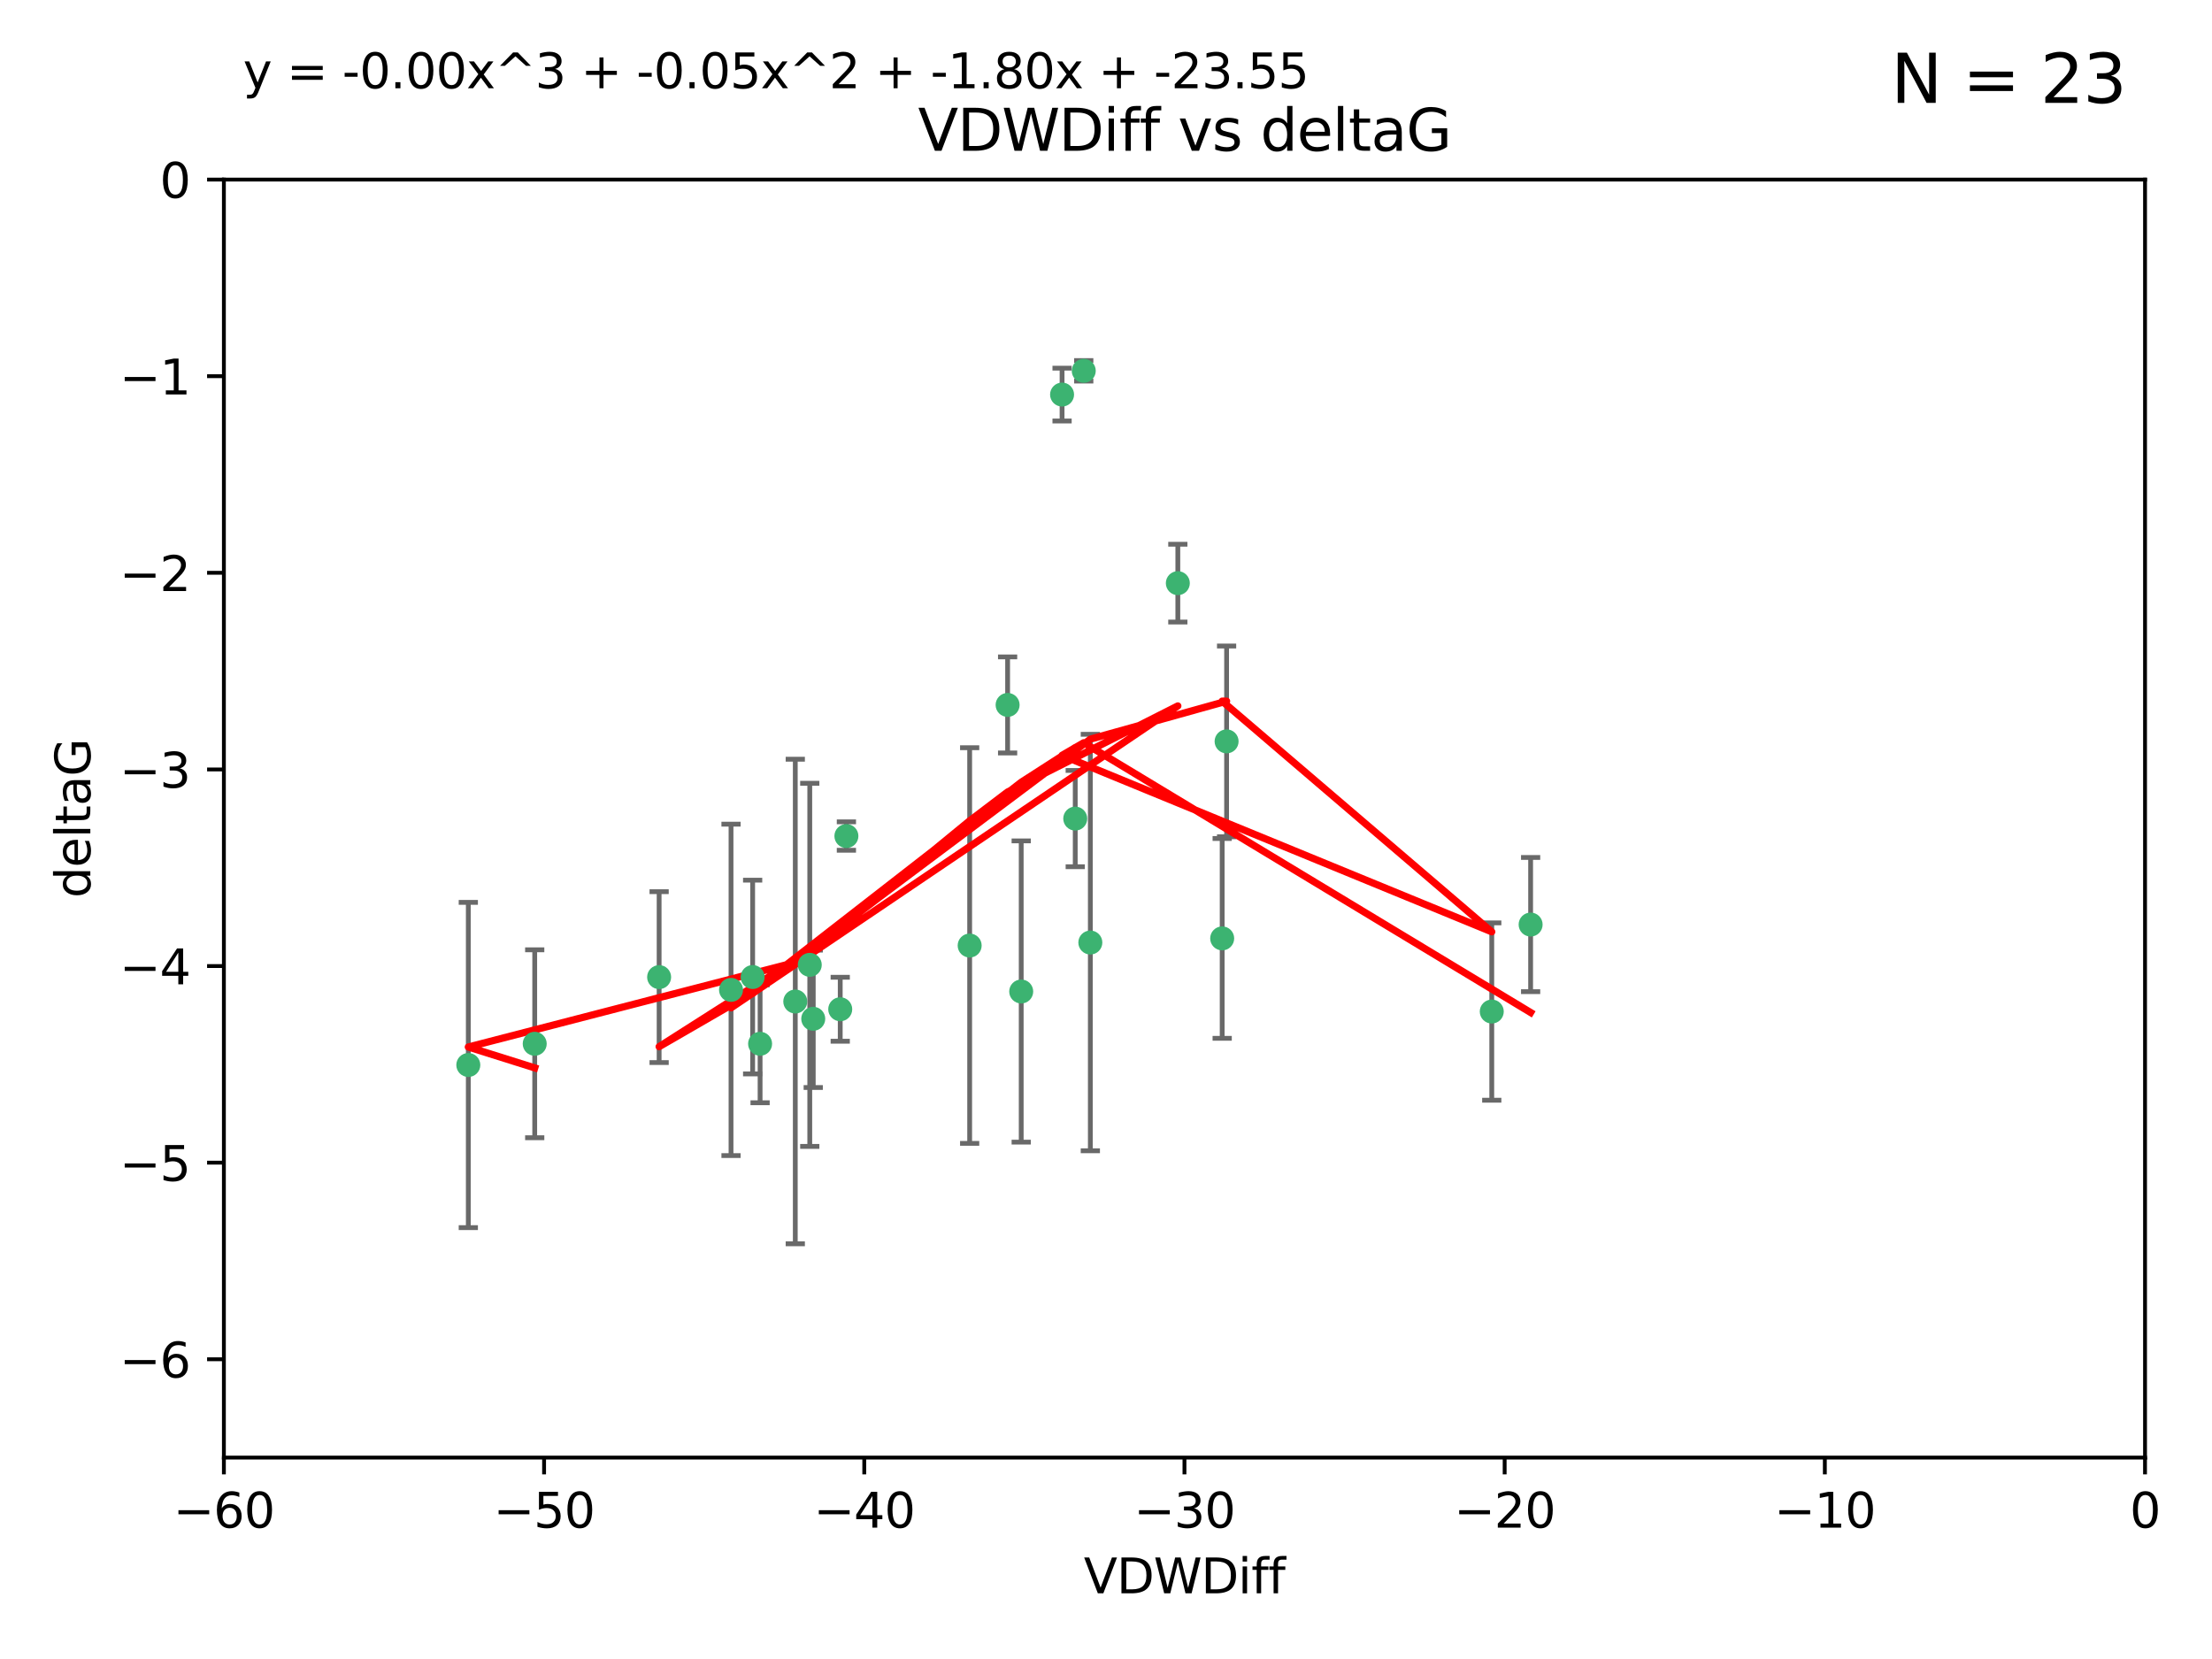 <?xml version="1.0" encoding="utf-8" standalone="no"?>
<!DOCTYPE svg PUBLIC "-//W3C//DTD SVG 1.1//EN"
  "http://www.w3.org/Graphics/SVG/1.1/DTD/svg11.dtd">
<svg xmlns:xlink="http://www.w3.org/1999/xlink" width="460.8pt" height="345.6pt" viewBox="0 0 460.8 345.6" xmlns="http://www.w3.org/2000/svg" version="1.1">
 <defs>
  <style type="text/css">*{stroke-linejoin: round; stroke-linecap: butt}</style>
 </defs>
 <g id="figure_1">
  <g id="patch_1">
   <path d="M 0 345.6 
L 460.8 345.6 
L 460.8 0 
L 0 0 
z
" style="fill: #ffffff"/>
  </g>
  <g id="axes_1">
   <g id="patch_2">
    <path d="M 46.64 303.64 
L 446.85 303.64 
L 446.85 37.411 
L 46.64 37.411 
z
" style="fill: #ffffff"/>
   </g>
   <g id="PathCollection_1">
    <defs>
     <path id="me9538b5b00" d="M 0 1.118 
C 0.297 1.118 0.581 1 0.791 0.791 
C 1 0.581 1.118 0.297 1.118 0 
C 1.118 -0.297 1 -0.581 0.791 -0.791 
C 0.581 -1 0.297 -1.118 0 -1.118 
C -0.297 -1.118 -0.581 -1 -0.791 -0.791 
C -1 -0.581 -1.118 -0.297 -1.118 0 
C -1.118 0.297 -1 0.581 -0.791 0.791 
C -0.581 1 -0.297 1.118 0 1.118 
z
" style="stroke: #3cb371"/>
    </defs>
    <g clip-path="url(#pdf276bea53)">
     <use xlink:href="#me9538b5b00" x="111.391" y="217.436" style="fill: #3cb371; stroke: #3cb371"/>
     <use xlink:href="#me9538b5b00" x="97.557" y="221.858" style="fill: #3cb371; stroke: #3cb371"/>
     <use xlink:href="#me9538b5b00" x="165.672" y="208.632" style="fill: #3cb371; stroke: #3cb371"/>
     <use xlink:href="#me9538b5b00" x="156.79" y="203.534" style="fill: #3cb371; stroke: #3cb371"/>
     <use xlink:href="#me9538b5b00" x="168.689" y="200.996" style="fill: #3cb371; stroke: #3cb371"/>
     <use xlink:href="#me9538b5b00" x="175.035" y="210.246" style="fill: #3cb371; stroke: #3cb371"/>
     <use xlink:href="#me9538b5b00" x="169.413" y="212.234" style="fill: #3cb371; stroke: #3cb371"/>
     <use xlink:href="#me9538b5b00" x="137.308" y="203.551" style="fill: #3cb371; stroke: #3cb371"/>
     <use xlink:href="#me9538b5b00" x="158.341" y="217.439" style="fill: #3cb371; stroke: #3cb371"/>
     <use xlink:href="#me9538b5b00" x="223.993" y="170.528" style="fill: #3cb371; stroke: #3cb371"/>
     <use xlink:href="#me9538b5b00" x="212.736" y="206.547" style="fill: #3cb371; stroke: #3cb371"/>
     <use xlink:href="#me9538b5b00" x="152.286" y="206.209" style="fill: #3cb371; stroke: #3cb371"/>
     <use xlink:href="#me9538b5b00" x="245.364" y="121.482" style="fill: #3cb371; stroke: #3cb371"/>
     <use xlink:href="#me9538b5b00" x="209.904" y="146.85" style="fill: #3cb371; stroke: #3cb371"/>
     <use xlink:href="#me9538b5b00" x="201.998" y="196.973" style="fill: #3cb371; stroke: #3cb371"/>
     <use xlink:href="#me9538b5b00" x="176.321" y="174.165" style="fill: #3cb371; stroke: #3cb371"/>
     <use xlink:href="#me9538b5b00" x="227.137" y="196.347" style="fill: #3cb371; stroke: #3cb371"/>
     <use xlink:href="#me9538b5b00" x="255.522" y="154.443" style="fill: #3cb371; stroke: #3cb371"/>
     <use xlink:href="#me9538b5b00" x="254.602" y="195.485" style="fill: #3cb371; stroke: #3cb371"/>
     <use xlink:href="#me9538b5b00" x="310.762" y="210.723" style="fill: #3cb371; stroke: #3cb371"/>
     <use xlink:href="#me9538b5b00" x="221.248" y="82.196" style="fill: #3cb371; stroke: #3cb371"/>
     <use xlink:href="#me9538b5b00" x="225.766" y="77.248" style="fill: #3cb371; stroke: #3cb371"/>
     <use xlink:href="#me9538b5b00" x="318.857" y="192.602" style="fill: #3cb371; stroke: #3cb371"/>
    </g>
   </g>
   <g id="matplotlib.axis_1">
    <g id="xtick_1">
     <g id="line2d_1">
      <defs>
       <path id="m276ce5fb43" d="M 0 0 
L 0 3.5 
" style="stroke: #000000; stroke-width: 0.8"/>
      </defs>
      <g>
       <use xlink:href="#m276ce5fb43" x="46.64" y="303.64" style="stroke: #000000; stroke-width: 0.8"/>
      </g>
     </g>
     <g id="text_1">
      <!-- −60 -->
      <g transform="translate(36.088 318.238)scale(0.1 -0.1)">
       <defs>
        <path id="DejaVuSans-2212" d="M 678 2272 
L 4684 2272 
L 4684 1741 
L 678 1741 
L 678 2272 
z
" transform="scale(0.016)"/>
        <path id="DejaVuSans-36" d="M 2113 2584 
Q 1688 2584 1439 2293 
Q 1191 2003 1191 1497 
Q 1191 994 1439 701 
Q 1688 409 2113 409 
Q 2538 409 2786 701 
Q 3034 994 3034 1497 
Q 3034 2003 2786 2293 
Q 2538 2584 2113 2584 
z
M 3366 4563 
L 3366 3988 
Q 3128 4100 2886 4159 
Q 2644 4219 2406 4219 
Q 1781 4219 1451 3797 
Q 1122 3375 1075 2522 
Q 1259 2794 1537 2939 
Q 1816 3084 2150 3084 
Q 2853 3084 3261 2657 
Q 3669 2231 3669 1497 
Q 3669 778 3244 343 
Q 2819 -91 2113 -91 
Q 1303 -91 875 529 
Q 447 1150 447 2328 
Q 447 3434 972 4092 
Q 1497 4750 2381 4750 
Q 2619 4750 2861 4703 
Q 3103 4656 3366 4563 
z
" transform="scale(0.016)"/>
        <path id="DejaVuSans-30" d="M 2034 4250 
Q 1547 4250 1301 3770 
Q 1056 3291 1056 2328 
Q 1056 1369 1301 889 
Q 1547 409 2034 409 
Q 2525 409 2770 889 
Q 3016 1369 3016 2328 
Q 3016 3291 2770 3770 
Q 2525 4250 2034 4250 
z
M 2034 4750 
Q 2819 4750 3233 4129 
Q 3647 3509 3647 2328 
Q 3647 1150 3233 529 
Q 2819 -91 2034 -91 
Q 1250 -91 836 529 
Q 422 1150 422 2328 
Q 422 3509 836 4129 
Q 1250 4750 2034 4750 
z
" transform="scale(0.016)"/>
       </defs>
       <use xlink:href="#DejaVuSans-2212"/>
       <use xlink:href="#DejaVuSans-36" x="83.789"/>
       <use xlink:href="#DejaVuSans-30" x="147.412"/>
      </g>
     </g>
    </g>
    <g id="xtick_2">
     <g id="line2d_2">
      <g>
       <use xlink:href="#m276ce5fb43" x="113.342" y="303.64" style="stroke: #000000; stroke-width: 0.8"/>
      </g>
     </g>
     <g id="text_2">
      <!-- −50 -->
      <g transform="translate(102.789 318.238)scale(0.1 -0.1)">
       <defs>
        <path id="DejaVuSans-35" d="M 691 4666 
L 3169 4666 
L 3169 4134 
L 1269 4134 
L 1269 2991 
Q 1406 3038 1543 3061 
Q 1681 3084 1819 3084 
Q 2600 3084 3056 2656 
Q 3513 2228 3513 1497 
Q 3513 744 3044 326 
Q 2575 -91 1722 -91 
Q 1428 -91 1123 -41 
Q 819 9 494 109 
L 494 744 
Q 775 591 1075 516 
Q 1375 441 1709 441 
Q 2250 441 2565 725 
Q 2881 1009 2881 1497 
Q 2881 1984 2565 2268 
Q 2250 2553 1709 2553 
Q 1456 2553 1204 2497 
Q 953 2441 691 2322 
L 691 4666 
z
" transform="scale(0.016)"/>
       </defs>
       <use xlink:href="#DejaVuSans-2212"/>
       <use xlink:href="#DejaVuSans-35" x="83.789"/>
       <use xlink:href="#DejaVuSans-30" x="147.412"/>
      </g>
     </g>
    </g>
    <g id="xtick_3">
     <g id="line2d_3">
      <g>
       <use xlink:href="#m276ce5fb43" x="180.043" y="303.64" style="stroke: #000000; stroke-width: 0.8"/>
      </g>
     </g>
     <g id="text_3">
      <!-- −40 -->
      <g transform="translate(169.491 318.238)scale(0.1 -0.1)">
       <defs>
        <path id="DejaVuSans-34" d="M 2419 4116 
L 825 1625 
L 2419 1625 
L 2419 4116 
z
M 2253 4666 
L 3047 4666 
L 3047 1625 
L 3713 1625 
L 3713 1100 
L 3047 1100 
L 3047 0 
L 2419 0 
L 2419 1100 
L 313 1100 
L 313 1709 
L 2253 4666 
z
" transform="scale(0.016)"/>
       </defs>
       <use xlink:href="#DejaVuSans-2212"/>
       <use xlink:href="#DejaVuSans-34" x="83.789"/>
       <use xlink:href="#DejaVuSans-30" x="147.412"/>
      </g>
     </g>
    </g>
    <g id="xtick_4">
     <g id="line2d_4">
      <g>
       <use xlink:href="#m276ce5fb43" x="246.745" y="303.64" style="stroke: #000000; stroke-width: 0.8"/>
      </g>
     </g>
     <g id="text_4">
      <!-- −30 -->
      <g transform="translate(236.193 318.238)scale(0.1 -0.1)">
       <defs>
        <path id="DejaVuSans-33" d="M 2597 2516 
Q 3050 2419 3304 2112 
Q 3559 1806 3559 1356 
Q 3559 666 3084 287 
Q 2609 -91 1734 -91 
Q 1441 -91 1130 -33 
Q 819 25 488 141 
L 488 750 
Q 750 597 1062 519 
Q 1375 441 1716 441 
Q 2309 441 2620 675 
Q 2931 909 2931 1356 
Q 2931 1769 2642 2001 
Q 2353 2234 1838 2234 
L 1294 2234 
L 1294 2753 
L 1863 2753 
Q 2328 2753 2575 2939 
Q 2822 3125 2822 3475 
Q 2822 3834 2567 4026 
Q 2313 4219 1838 4219 
Q 1578 4219 1281 4162 
Q 984 4106 628 3988 
L 628 4550 
Q 988 4650 1302 4700 
Q 1616 4750 1894 4750 
Q 2613 4750 3031 4423 
Q 3450 4097 3450 3541 
Q 3450 3153 3228 2886 
Q 3006 2619 2597 2516 
z
" transform="scale(0.016)"/>
       </defs>
       <use xlink:href="#DejaVuSans-2212"/>
       <use xlink:href="#DejaVuSans-33" x="83.789"/>
       <use xlink:href="#DejaVuSans-30" x="147.412"/>
      </g>
     </g>
    </g>
    <g id="xtick_5">
     <g id="line2d_5">
      <g>
       <use xlink:href="#m276ce5fb43" x="313.447" y="303.64" style="stroke: #000000; stroke-width: 0.8"/>
      </g>
     </g>
     <g id="text_5">
      <!-- −20 -->
      <g transform="translate(302.894 318.238)scale(0.1 -0.1)">
       <defs>
        <path id="DejaVuSans-32" d="M 1228 531 
L 3431 531 
L 3431 0 
L 469 0 
L 469 531 
Q 828 903 1448 1529 
Q 2069 2156 2228 2338 
Q 2531 2678 2651 2914 
Q 2772 3150 2772 3378 
Q 2772 3750 2511 3984 
Q 2250 4219 1831 4219 
Q 1534 4219 1204 4116 
Q 875 4013 500 3803 
L 500 4441 
Q 881 4594 1212 4672 
Q 1544 4750 1819 4750 
Q 2544 4750 2975 4387 
Q 3406 4025 3406 3419 
Q 3406 3131 3298 2873 
Q 3191 2616 2906 2266 
Q 2828 2175 2409 1742 
Q 1991 1309 1228 531 
z
" transform="scale(0.016)"/>
       </defs>
       <use xlink:href="#DejaVuSans-2212"/>
       <use xlink:href="#DejaVuSans-32" x="83.789"/>
       <use xlink:href="#DejaVuSans-30" x="147.412"/>
      </g>
     </g>
    </g>
    <g id="xtick_6">
     <g id="line2d_6">
      <g>
       <use xlink:href="#m276ce5fb43" x="380.148" y="303.64" style="stroke: #000000; stroke-width: 0.8"/>
      </g>
     </g>
     <g id="text_6">
      <!-- −10 -->
      <g transform="translate(369.596 318.238)scale(0.1 -0.1)">
       <defs>
        <path id="DejaVuSans-31" d="M 794 531 
L 1825 531 
L 1825 4091 
L 703 3866 
L 703 4441 
L 1819 4666 
L 2450 4666 
L 2450 531 
L 3481 531 
L 3481 0 
L 794 0 
L 794 531 
z
" transform="scale(0.016)"/>
       </defs>
       <use xlink:href="#DejaVuSans-2212"/>
       <use xlink:href="#DejaVuSans-31" x="83.789"/>
       <use xlink:href="#DejaVuSans-30" x="147.412"/>
      </g>
     </g>
    </g>
    <g id="xtick_7">
     <g id="line2d_7">
      <g>
       <use xlink:href="#m276ce5fb43" x="446.85" y="303.64" style="stroke: #000000; stroke-width: 0.8"/>
      </g>
     </g>
     <g id="text_7">
      <!-- 0 -->
      <g transform="translate(443.669 318.238)scale(0.1 -0.1)">
       <use xlink:href="#DejaVuSans-30"/>
      </g>
     </g>
    </g>
    <g id="text_8">
     <!-- VDWDiff -->
     <g transform="translate(225.772 331.917)scale(0.1 -0.1)">
      <defs>
       <path id="DejaVuSans-56" d="M 1831 0 
L 50 4666 
L 709 4666 
L 2188 738 
L 3669 4666 
L 4325 4666 
L 2547 0 
L 1831 0 
z
" transform="scale(0.016)"/>
       <path id="DejaVuSans-44" d="M 1259 4147 
L 1259 519 
L 2022 519 
Q 2988 519 3436 956 
Q 3884 1394 3884 2338 
Q 3884 3275 3436 3711 
Q 2988 4147 2022 4147 
L 1259 4147 
z
M 628 4666 
L 1925 4666 
Q 3281 4666 3915 4102 
Q 4550 3538 4550 2338 
Q 4550 1131 3912 565 
Q 3275 0 1925 0 
L 628 0 
L 628 4666 
z
" transform="scale(0.016)"/>
       <path id="DejaVuSans-57" d="M 213 4666 
L 850 4666 
L 1831 722 
L 2809 4666 
L 3519 4666 
L 4500 722 
L 5478 4666 
L 6119 4666 
L 4947 0 
L 4153 0 
L 3169 4050 
L 2175 0 
L 1381 0 
L 213 4666 
z
" transform="scale(0.016)"/>
       <path id="DejaVuSans-69" d="M 603 3500 
L 1178 3500 
L 1178 0 
L 603 0 
L 603 3500 
z
M 603 4863 
L 1178 4863 
L 1178 4134 
L 603 4134 
L 603 4863 
z
" transform="scale(0.016)"/>
       <path id="DejaVuSans-66" d="M 2375 4863 
L 2375 4384 
L 1825 4384 
Q 1516 4384 1395 4259 
Q 1275 4134 1275 3809 
L 1275 3500 
L 2222 3500 
L 2222 3053 
L 1275 3053 
L 1275 0 
L 697 0 
L 697 3053 
L 147 3053 
L 147 3500 
L 697 3500 
L 697 3744 
Q 697 4328 969 4595 
Q 1241 4863 1831 4863 
L 2375 4863 
z
" transform="scale(0.016)"/>
      </defs>
      <use xlink:href="#DejaVuSans-56"/>
      <use xlink:href="#DejaVuSans-44" x="68.408"/>
      <use xlink:href="#DejaVuSans-57" x="145.41"/>
      <use xlink:href="#DejaVuSans-44" x="244.287"/>
      <use xlink:href="#DejaVuSans-69" x="321.289"/>
      <use xlink:href="#DejaVuSans-66" x="349.072"/>
      <use xlink:href="#DejaVuSans-66" x="384.277"/>
     </g>
    </g>
   </g>
   <g id="matplotlib.axis_2">
    <g id="ytick_1">
     <g id="line2d_8">
      <defs>
       <path id="m2407fc0836" d="M 0 0 
L -3.5 0 
" style="stroke: #000000; stroke-width: 0.8"/>
      </defs>
      <g>
       <use xlink:href="#m2407fc0836" x="46.64" y="283.161" style="stroke: #000000; stroke-width: 0.8"/>
      </g>
     </g>
     <g id="text_9">
      <!-- −6 -->
      <g transform="translate(24.898 286.96)scale(0.1 -0.1)">
       <use xlink:href="#DejaVuSans-2212"/>
       <use xlink:href="#DejaVuSans-36" x="83.789"/>
      </g>
     </g>
    </g>
    <g id="ytick_2">
     <g id="line2d_9">
      <g>
       <use xlink:href="#m2407fc0836" x="46.64" y="242.203" style="stroke: #000000; stroke-width: 0.8"/>
      </g>
     </g>
     <g id="text_10">
      <!-- −5 -->
      <g transform="translate(24.898 246.002)scale(0.1 -0.1)">
       <use xlink:href="#DejaVuSans-2212"/>
       <use xlink:href="#DejaVuSans-35" x="83.789"/>
      </g>
     </g>
    </g>
    <g id="ytick_3">
     <g id="line2d_10">
      <g>
       <use xlink:href="#m2407fc0836" x="46.64" y="201.244" style="stroke: #000000; stroke-width: 0.8"/>
      </g>
     </g>
     <g id="text_11">
      <!-- −4 -->
      <g transform="translate(24.898 205.044)scale(0.1 -0.1)">
       <use xlink:href="#DejaVuSans-2212"/>
       <use xlink:href="#DejaVuSans-34" x="83.789"/>
      </g>
     </g>
    </g>
    <g id="ytick_4">
     <g id="line2d_11">
      <g>
       <use xlink:href="#m2407fc0836" x="46.64" y="160.286" style="stroke: #000000; stroke-width: 0.8"/>
      </g>
     </g>
     <g id="text_12">
      <!-- −3 -->
      <g transform="translate(24.898 164.085)scale(0.1 -0.1)">
       <use xlink:href="#DejaVuSans-2212"/>
       <use xlink:href="#DejaVuSans-33" x="83.789"/>
      </g>
     </g>
    </g>
    <g id="ytick_5">
     <g id="line2d_12">
      <g>
       <use xlink:href="#m2407fc0836" x="46.64" y="119.328" style="stroke: #000000; stroke-width: 0.8"/>
      </g>
     </g>
     <g id="text_13">
      <!-- −2 -->
      <g transform="translate(24.898 123.127)scale(0.1 -0.1)">
       <use xlink:href="#DejaVuSans-2212"/>
       <use xlink:href="#DejaVuSans-32" x="83.789"/>
      </g>
     </g>
    </g>
    <g id="ytick_6">
     <g id="line2d_13">
      <g>
       <use xlink:href="#m2407fc0836" x="46.64" y="78.369" style="stroke: #000000; stroke-width: 0.8"/>
      </g>
     </g>
     <g id="text_14">
      <!-- −1 -->
      <g transform="translate(24.898 82.169)scale(0.1 -0.1)">
       <use xlink:href="#DejaVuSans-2212"/>
       <use xlink:href="#DejaVuSans-31" x="83.789"/>
      </g>
     </g>
    </g>
    <g id="ytick_7">
     <g id="line2d_14">
      <g>
       <use xlink:href="#m2407fc0836" x="46.64" y="37.411" style="stroke: #000000; stroke-width: 0.8"/>
      </g>
     </g>
     <g id="text_15">
      <!-- 0 -->
      <g transform="translate(33.278 41.21)scale(0.1 -0.1)">
       <use xlink:href="#DejaVuSans-30"/>
      </g>
     </g>
    </g>
    <g id="text_16">
     <!-- deltaG -->
     <g transform="translate(18.818 187.064)rotate(-90)scale(0.1 -0.1)">
      <defs>
       <path id="DejaVuSans-64" d="M 2906 2969 
L 2906 4863 
L 3481 4863 
L 3481 0 
L 2906 0 
L 2906 525 
Q 2725 213 2448 61 
Q 2172 -91 1784 -91 
Q 1150 -91 751 415 
Q 353 922 353 1747 
Q 353 2572 751 3078 
Q 1150 3584 1784 3584 
Q 2172 3584 2448 3432 
Q 2725 3281 2906 2969 
z
M 947 1747 
Q 947 1113 1208 752 
Q 1469 391 1925 391 
Q 2381 391 2643 752 
Q 2906 1113 2906 1747 
Q 2906 2381 2643 2742 
Q 2381 3103 1925 3103 
Q 1469 3103 1208 2742 
Q 947 2381 947 1747 
z
" transform="scale(0.016)"/>
       <path id="DejaVuSans-65" d="M 3597 1894 
L 3597 1613 
L 953 1613 
Q 991 1019 1311 708 
Q 1631 397 2203 397 
Q 2534 397 2845 478 
Q 3156 559 3463 722 
L 3463 178 
Q 3153 47 2828 -22 
Q 2503 -91 2169 -91 
Q 1331 -91 842 396 
Q 353 884 353 1716 
Q 353 2575 817 3079 
Q 1281 3584 2069 3584 
Q 2775 3584 3186 3129 
Q 3597 2675 3597 1894 
z
M 3022 2063 
Q 3016 2534 2758 2815 
Q 2500 3097 2075 3097 
Q 1594 3097 1305 2825 
Q 1016 2553 972 2059 
L 3022 2063 
z
" transform="scale(0.016)"/>
       <path id="DejaVuSans-6c" d="M 603 4863 
L 1178 4863 
L 1178 0 
L 603 0 
L 603 4863 
z
" transform="scale(0.016)"/>
       <path id="DejaVuSans-74" d="M 1172 4494 
L 1172 3500 
L 2356 3500 
L 2356 3053 
L 1172 3053 
L 1172 1153 
Q 1172 725 1289 603 
Q 1406 481 1766 481 
L 2356 481 
L 2356 0 
L 1766 0 
Q 1100 0 847 248 
Q 594 497 594 1153 
L 594 3053 
L 172 3053 
L 172 3500 
L 594 3500 
L 594 4494 
L 1172 4494 
z
" transform="scale(0.016)"/>
       <path id="DejaVuSans-61" d="M 2194 1759 
Q 1497 1759 1228 1600 
Q 959 1441 959 1056 
Q 959 750 1161 570 
Q 1363 391 1709 391 
Q 2188 391 2477 730 
Q 2766 1069 2766 1631 
L 2766 1759 
L 2194 1759 
z
M 3341 1997 
L 3341 0 
L 2766 0 
L 2766 531 
Q 2569 213 2275 61 
Q 1981 -91 1556 -91 
Q 1019 -91 701 211 
Q 384 513 384 1019 
Q 384 1609 779 1909 
Q 1175 2209 1959 2209 
L 2766 2209 
L 2766 2266 
Q 2766 2663 2505 2880 
Q 2244 3097 1772 3097 
Q 1472 3097 1187 3025 
Q 903 2953 641 2809 
L 641 3341 
Q 956 3463 1253 3523 
Q 1550 3584 1831 3584 
Q 2591 3584 2966 3190 
Q 3341 2797 3341 1997 
z
" transform="scale(0.016)"/>
       <path id="DejaVuSans-47" d="M 3809 666 
L 3809 1919 
L 2778 1919 
L 2778 2438 
L 4434 2438 
L 4434 434 
Q 4069 175 3628 42 
Q 3188 -91 2688 -91 
Q 1594 -91 976 548 
Q 359 1188 359 2328 
Q 359 3472 976 4111 
Q 1594 4750 2688 4750 
Q 3144 4750 3555 4637 
Q 3966 4525 4313 4306 
L 4313 3634 
Q 3963 3931 3569 4081 
Q 3175 4231 2741 4231 
Q 1884 4231 1454 3753 
Q 1025 3275 1025 2328 
Q 1025 1384 1454 906 
Q 1884 428 2741 428 
Q 3075 428 3337 486 
Q 3600 544 3809 666 
z
" transform="scale(0.016)"/>
      </defs>
      <use xlink:href="#DejaVuSans-64"/>
      <use xlink:href="#DejaVuSans-65" x="63.477"/>
      <use xlink:href="#DejaVuSans-6c" x="125"/>
      <use xlink:href="#DejaVuSans-74" x="152.783"/>
      <use xlink:href="#DejaVuSans-61" x="191.992"/>
      <use xlink:href="#DejaVuSans-47" x="253.271"/>
     </g>
    </g>
   </g>
   <g id="LineCollection_1">
    <path d="M 111.391 237.01 
L 111.391 197.863 
" clip-path="url(#pdf276bea53)" style="fill: none; stroke: #696969"/>
    <path d="M 97.557 255.736 
L 97.557 187.981 
" clip-path="url(#pdf276bea53)" style="fill: none; stroke: #696969"/>
    <path d="M 165.672 259.106 
L 165.672 158.159 
" clip-path="url(#pdf276bea53)" style="fill: none; stroke: #696969"/>
    <path d="M 156.79 223.714 
L 156.79 183.354 
" clip-path="url(#pdf276bea53)" style="fill: none; stroke: #696969"/>
    <path d="M 168.689 238.819 
L 168.689 163.173 
" clip-path="url(#pdf276bea53)" style="fill: none; stroke: #696969"/>
    <path d="M 175.035 216.908 
L 175.035 203.585 
" clip-path="url(#pdf276bea53)" style="fill: none; stroke: #696969"/>
    <path d="M 169.413 226.546 
L 169.413 197.923 
" clip-path="url(#pdf276bea53)" style="fill: none; stroke: #696969"/>
    <path d="M 137.308 221.352 
L 137.308 185.75 
" clip-path="url(#pdf276bea53)" style="fill: none; stroke: #696969"/>
    <path d="M 158.341 229.723 
L 158.341 205.154 
" clip-path="url(#pdf276bea53)" style="fill: none; stroke: #696969"/>
    <path d="M 223.993 180.554 
L 223.993 160.503 
" clip-path="url(#pdf276bea53)" style="fill: none; stroke: #696969"/>
    <path d="M 212.736 237.925 
L 212.736 175.169 
" clip-path="url(#pdf276bea53)" style="fill: none; stroke: #696969"/>
    <path d="M 152.286 240.727 
L 152.286 171.69 
" clip-path="url(#pdf276bea53)" style="fill: none; stroke: #696969"/>
    <path d="M 245.364 129.586 
L 245.364 113.377 
" clip-path="url(#pdf276bea53)" style="fill: none; stroke: #696969"/>
    <path d="M 209.904 156.857 
L 209.904 136.843 
" clip-path="url(#pdf276bea53)" style="fill: none; stroke: #696969"/>
    <path d="M 201.998 238.185 
L 201.998 155.761 
" clip-path="url(#pdf276bea53)" style="fill: none; stroke: #696969"/>
    <path d="M 176.321 177.125 
L 176.321 171.205 
" clip-path="url(#pdf276bea53)" style="fill: none; stroke: #696969"/>
    <path d="M 227.137 239.727 
L 227.137 152.966 
" clip-path="url(#pdf276bea53)" style="fill: none; stroke: #696969"/>
    <path d="M 255.522 174.308 
L 255.522 134.577 
" clip-path="url(#pdf276bea53)" style="fill: none; stroke: #696969"/>
    <path d="M 254.602 216.296 
L 254.602 174.675 
" clip-path="url(#pdf276bea53)" style="fill: none; stroke: #696969"/>
    <path d="M 310.762 229.196 
L 310.762 192.25 
" clip-path="url(#pdf276bea53)" style="fill: none; stroke: #696969"/>
    <path d="M 221.248 87.7 
L 221.248 76.693 
" clip-path="url(#pdf276bea53)" style="fill: none; stroke: #696969"/>
    <path d="M 225.766 79.389 
L 225.766 75.107 
" clip-path="url(#pdf276bea53)" style="fill: none; stroke: #696969"/>
    <path d="M 318.857 206.581 
L 318.857 178.623 
" clip-path="url(#pdf276bea53)" style="fill: none; stroke: #696969"/>
   </g>
   <g id="line2d_15">
    <defs>
     <path id="m9e7cd66bac" d="M 2 0 
L -2 -0 
" style="stroke: #696969"/>
    </defs>
    <g clip-path="url(#pdf276bea53)">
     <use xlink:href="#m9e7cd66bac" x="111.391" y="237.01" style="fill: #696969; stroke: #696969"/>
     <use xlink:href="#m9e7cd66bac" x="97.557" y="255.736" style="fill: #696969; stroke: #696969"/>
     <use xlink:href="#m9e7cd66bac" x="165.672" y="259.106" style="fill: #696969; stroke: #696969"/>
     <use xlink:href="#m9e7cd66bac" x="156.79" y="223.714" style="fill: #696969; stroke: #696969"/>
     <use xlink:href="#m9e7cd66bac" x="168.689" y="238.819" style="fill: #696969; stroke: #696969"/>
     <use xlink:href="#m9e7cd66bac" x="175.035" y="216.908" style="fill: #696969; stroke: #696969"/>
     <use xlink:href="#m9e7cd66bac" x="169.413" y="226.546" style="fill: #696969; stroke: #696969"/>
     <use xlink:href="#m9e7cd66bac" x="137.308" y="221.352" style="fill: #696969; stroke: #696969"/>
     <use xlink:href="#m9e7cd66bac" x="158.341" y="229.723" style="fill: #696969; stroke: #696969"/>
     <use xlink:href="#m9e7cd66bac" x="223.993" y="180.554" style="fill: #696969; stroke: #696969"/>
     <use xlink:href="#m9e7cd66bac" x="212.736" y="237.925" style="fill: #696969; stroke: #696969"/>
     <use xlink:href="#m9e7cd66bac" x="152.286" y="240.727" style="fill: #696969; stroke: #696969"/>
     <use xlink:href="#m9e7cd66bac" x="245.364" y="129.586" style="fill: #696969; stroke: #696969"/>
     <use xlink:href="#m9e7cd66bac" x="209.904" y="156.857" style="fill: #696969; stroke: #696969"/>
     <use xlink:href="#m9e7cd66bac" x="201.998" y="238.185" style="fill: #696969; stroke: #696969"/>
     <use xlink:href="#m9e7cd66bac" x="176.321" y="177.125" style="fill: #696969; stroke: #696969"/>
     <use xlink:href="#m9e7cd66bac" x="227.137" y="239.727" style="fill: #696969; stroke: #696969"/>
     <use xlink:href="#m9e7cd66bac" x="255.522" y="174.308" style="fill: #696969; stroke: #696969"/>
     <use xlink:href="#m9e7cd66bac" x="254.602" y="216.296" style="fill: #696969; stroke: #696969"/>
     <use xlink:href="#m9e7cd66bac" x="310.762" y="229.196" style="fill: #696969; stroke: #696969"/>
     <use xlink:href="#m9e7cd66bac" x="221.248" y="87.7" style="fill: #696969; stroke: #696969"/>
     <use xlink:href="#m9e7cd66bac" x="225.766" y="79.389" style="fill: #696969; stroke: #696969"/>
     <use xlink:href="#m9e7cd66bac" x="318.857" y="206.581" style="fill: #696969; stroke: #696969"/>
    </g>
   </g>
   <g id="line2d_16">
    <g clip-path="url(#pdf276bea53)">
     <use xlink:href="#m9e7cd66bac" x="111.391" y="197.863" style="fill: #696969; stroke: #696969"/>
     <use xlink:href="#m9e7cd66bac" x="97.557" y="187.981" style="fill: #696969; stroke: #696969"/>
     <use xlink:href="#m9e7cd66bac" x="165.672" y="158.159" style="fill: #696969; stroke: #696969"/>
     <use xlink:href="#m9e7cd66bac" x="156.79" y="183.354" style="fill: #696969; stroke: #696969"/>
     <use xlink:href="#m9e7cd66bac" x="168.689" y="163.173" style="fill: #696969; stroke: #696969"/>
     <use xlink:href="#m9e7cd66bac" x="175.035" y="203.585" style="fill: #696969; stroke: #696969"/>
     <use xlink:href="#m9e7cd66bac" x="169.413" y="197.923" style="fill: #696969; stroke: #696969"/>
     <use xlink:href="#m9e7cd66bac" x="137.308" y="185.75" style="fill: #696969; stroke: #696969"/>
     <use xlink:href="#m9e7cd66bac" x="158.341" y="205.154" style="fill: #696969; stroke: #696969"/>
     <use xlink:href="#m9e7cd66bac" x="223.993" y="160.503" style="fill: #696969; stroke: #696969"/>
     <use xlink:href="#m9e7cd66bac" x="212.736" y="175.169" style="fill: #696969; stroke: #696969"/>
     <use xlink:href="#m9e7cd66bac" x="152.286" y="171.69" style="fill: #696969; stroke: #696969"/>
     <use xlink:href="#m9e7cd66bac" x="245.364" y="113.377" style="fill: #696969; stroke: #696969"/>
     <use xlink:href="#m9e7cd66bac" x="209.904" y="136.843" style="fill: #696969; stroke: #696969"/>
     <use xlink:href="#m9e7cd66bac" x="201.998" y="155.761" style="fill: #696969; stroke: #696969"/>
     <use xlink:href="#m9e7cd66bac" x="176.321" y="171.205" style="fill: #696969; stroke: #696969"/>
     <use xlink:href="#m9e7cd66bac" x="227.137" y="152.966" style="fill: #696969; stroke: #696969"/>
     <use xlink:href="#m9e7cd66bac" x="255.522" y="134.577" style="fill: #696969; stroke: #696969"/>
     <use xlink:href="#m9e7cd66bac" x="254.602" y="174.675" style="fill: #696969; stroke: #696969"/>
     <use xlink:href="#m9e7cd66bac" x="310.762" y="192.25" style="fill: #696969; stroke: #696969"/>
     <use xlink:href="#m9e7cd66bac" x="221.248" y="76.693" style="fill: #696969; stroke: #696969"/>
     <use xlink:href="#m9e7cd66bac" x="225.766" y="75.107" style="fill: #696969; stroke: #696969"/>
     <use xlink:href="#m9e7cd66bac" x="318.857" y="178.623" style="fill: #696969; stroke: #696969"/>
    </g>
   </g>
   <g id="line2d_17">
    <path d="M 111.391 222.463 
L 97.557 218.112 
L 165.672 200.496 
L 156.79 206.962 
L 168.689 198.162 
L 175.035 193.093 
L 169.413 197.595 
L 137.308 218.041 
L 158.341 205.883 
L 223.993 155.721 
L 212.736 162.956 
L 152.286 209.955 
L 245.364 147.058 
L 209.904 164.986 
L 201.998 170.984 
L 176.321 192.044 
L 227.137 153.981 
L 255.522 146.067 
L 254.602 146.058 
L 310.762 194.113 
L 221.248 157.348 
L 225.766 154.723 
L 318.857 210.924 
" clip-path="url(#pdf276bea53)" style="fill: none; stroke: #ff0000; stroke-width: 1.5; stroke-linecap: square"/>
   </g>
   <g id="line2d_18">
    <defs>
     <path id="mf43655e397" d="M 0 2 
C 0.53 2 1.039 1.789 1.414 1.414 
C 1.789 1.039 2 0.53 2 0 
C 2 -0.53 1.789 -1.039 1.414 -1.414 
C 1.039 -1.789 0.53 -2 0 -2 
C -0.53 -2 -1.039 -1.789 -1.414 -1.414 
C -1.789 -1.039 -2 -0.53 -2 0 
C -2 0.53 -1.789 1.039 -1.414 1.414 
C -1.039 1.789 -0.53 2 0 2 
z
" style="stroke: #3cb371"/>
    </defs>
    <g clip-path="url(#pdf276bea53)">
     <use xlink:href="#mf43655e397" x="111.391" y="217.436" style="fill: #3cb371; stroke: #3cb371"/>
     <use xlink:href="#mf43655e397" x="97.557" y="221.858" style="fill: #3cb371; stroke: #3cb371"/>
     <use xlink:href="#mf43655e397" x="165.672" y="208.632" style="fill: #3cb371; stroke: #3cb371"/>
     <use xlink:href="#mf43655e397" x="156.79" y="203.534" style="fill: #3cb371; stroke: #3cb371"/>
     <use xlink:href="#mf43655e397" x="168.689" y="200.996" style="fill: #3cb371; stroke: #3cb371"/>
     <use xlink:href="#mf43655e397" x="175.035" y="210.246" style="fill: #3cb371; stroke: #3cb371"/>
     <use xlink:href="#mf43655e397" x="169.413" y="212.234" style="fill: #3cb371; stroke: #3cb371"/>
     <use xlink:href="#mf43655e397" x="137.308" y="203.551" style="fill: #3cb371; stroke: #3cb371"/>
     <use xlink:href="#mf43655e397" x="158.341" y="217.439" style="fill: #3cb371; stroke: #3cb371"/>
     <use xlink:href="#mf43655e397" x="223.993" y="170.528" style="fill: #3cb371; stroke: #3cb371"/>
     <use xlink:href="#mf43655e397" x="212.736" y="206.547" style="fill: #3cb371; stroke: #3cb371"/>
     <use xlink:href="#mf43655e397" x="152.286" y="206.209" style="fill: #3cb371; stroke: #3cb371"/>
     <use xlink:href="#mf43655e397" x="245.364" y="121.482" style="fill: #3cb371; stroke: #3cb371"/>
     <use xlink:href="#mf43655e397" x="209.904" y="146.85" style="fill: #3cb371; stroke: #3cb371"/>
     <use xlink:href="#mf43655e397" x="201.998" y="196.973" style="fill: #3cb371; stroke: #3cb371"/>
     <use xlink:href="#mf43655e397" x="176.321" y="174.165" style="fill: #3cb371; stroke: #3cb371"/>
     <use xlink:href="#mf43655e397" x="227.137" y="196.347" style="fill: #3cb371; stroke: #3cb371"/>
     <use xlink:href="#mf43655e397" x="255.522" y="154.443" style="fill: #3cb371; stroke: #3cb371"/>
     <use xlink:href="#mf43655e397" x="254.602" y="195.485" style="fill: #3cb371; stroke: #3cb371"/>
     <use xlink:href="#mf43655e397" x="310.762" y="210.723" style="fill: #3cb371; stroke: #3cb371"/>
     <use xlink:href="#mf43655e397" x="221.248" y="82.196" style="fill: #3cb371; stroke: #3cb371"/>
     <use xlink:href="#mf43655e397" x="225.766" y="77.248" style="fill: #3cb371; stroke: #3cb371"/>
     <use xlink:href="#mf43655e397" x="318.857" y="192.602" style="fill: #3cb371; stroke: #3cb371"/>
    </g>
   </g>
   <g id="patch_3">
    <path d="M 46.64 303.64 
L 46.64 37.411 
" style="fill: none; stroke: #000000; stroke-width: 0.8; stroke-linejoin: miter; stroke-linecap: square"/>
   </g>
   <g id="patch_4">
    <path d="M 446.85 303.64 
L 446.85 37.411 
" style="fill: none; stroke: #000000; stroke-width: 0.8; stroke-linejoin: miter; stroke-linecap: square"/>
   </g>
   <g id="patch_5">
    <path d="M 46.64 303.64 
L 446.85 303.64 
" style="fill: none; stroke: #000000; stroke-width: 0.8; stroke-linejoin: miter; stroke-linecap: square"/>
   </g>
   <g id="patch_6">
    <path d="M 46.64 37.411 
L 446.85 37.411 
" style="fill: none; stroke: #000000; stroke-width: 0.8; stroke-linejoin: miter; stroke-linecap: square"/>
   </g>
   <g id="text_17">
    <!-- N = 23 -->
    <g transform="translate(393.929 21.426)scale(0.14 -0.14)">
     <defs>
      <path id="DejaVuSans-4e" d="M 628 4666 
L 1478 4666 
L 3547 763 
L 3547 4666 
L 4159 4666 
L 4159 0 
L 3309 0 
L 1241 3903 
L 1241 0 
L 628 0 
L 628 4666 
z
" transform="scale(0.016)"/>
      <path id="DejaVuSans-20" transform="scale(0.016)"/>
      <path id="DejaVuSans-3d" d="M 678 2906 
L 4684 2906 
L 4684 2381 
L 678 2381 
L 678 2906 
z
M 678 1631 
L 4684 1631 
L 4684 1100 
L 678 1100 
L 678 1631 
z
" transform="scale(0.016)"/>
     </defs>
     <use xlink:href="#DejaVuSans-4e"/>
     <use xlink:href="#DejaVuSans-20" x="74.805"/>
     <use xlink:href="#DejaVuSans-3d" x="106.592"/>
     <use xlink:href="#DejaVuSans-20" x="190.381"/>
     <use xlink:href="#DejaVuSans-32" x="222.168"/>
     <use xlink:href="#DejaVuSans-33" x="285.791"/>
    </g>
   </g>
   <g id="text_18">
    <!-- y = -0.00x^3 + -0.05x^2 + -1.80x + -23.55 -->
    <g transform="translate(50.642 18.387)scale(0.1 -0.1)">
     <defs>
      <path id="DejaVuSans-79" d="M 2059 -325 
Q 1816 -950 1584 -1140 
Q 1353 -1331 966 -1331 
L 506 -1331 
L 506 -850 
L 844 -850 
Q 1081 -850 1212 -737 
Q 1344 -625 1503 -206 
L 1606 56 
L 191 3500 
L 800 3500 
L 1894 763 
L 2988 3500 
L 3597 3500 
L 2059 -325 
z
" transform="scale(0.016)"/>
      <path id="DejaVuSans-2d" d="M 313 2009 
L 1997 2009 
L 1997 1497 
L 313 1497 
L 313 2009 
z
" transform="scale(0.016)"/>
      <path id="DejaVuSans-2e" d="M 684 794 
L 1344 794 
L 1344 0 
L 684 0 
L 684 794 
z
" transform="scale(0.016)"/>
      <path id="DejaVuSans-78" d="M 3513 3500 
L 2247 1797 
L 3578 0 
L 2900 0 
L 1881 1375 
L 863 0 
L 184 0 
L 1544 1831 
L 300 3500 
L 978 3500 
L 1906 2253 
L 2834 3500 
L 3513 3500 
z
" transform="scale(0.016)"/>
      <path id="DejaVuSans-5e" d="M 2988 4666 
L 4684 2925 
L 4056 2925 
L 2681 4159 
L 1306 2925 
L 678 2925 
L 2375 4666 
L 2988 4666 
z
" transform="scale(0.016)"/>
      <path id="DejaVuSans-2b" d="M 2944 4013 
L 2944 2272 
L 4684 2272 
L 4684 1741 
L 2944 1741 
L 2944 0 
L 2419 0 
L 2419 1741 
L 678 1741 
L 678 2272 
L 2419 2272 
L 2419 4013 
L 2944 4013 
z
" transform="scale(0.016)"/>
      <path id="DejaVuSans-38" d="M 2034 2216 
Q 1584 2216 1326 1975 
Q 1069 1734 1069 1313 
Q 1069 891 1326 650 
Q 1584 409 2034 409 
Q 2484 409 2743 651 
Q 3003 894 3003 1313 
Q 3003 1734 2745 1975 
Q 2488 2216 2034 2216 
z
M 1403 2484 
Q 997 2584 770 2862 
Q 544 3141 544 3541 
Q 544 4100 942 4425 
Q 1341 4750 2034 4750 
Q 2731 4750 3128 4425 
Q 3525 4100 3525 3541 
Q 3525 3141 3298 2862 
Q 3072 2584 2669 2484 
Q 3125 2378 3379 2068 
Q 3634 1759 3634 1313 
Q 3634 634 3220 271 
Q 2806 -91 2034 -91 
Q 1263 -91 848 271 
Q 434 634 434 1313 
Q 434 1759 690 2068 
Q 947 2378 1403 2484 
z
M 1172 3481 
Q 1172 3119 1398 2916 
Q 1625 2713 2034 2713 
Q 2441 2713 2670 2916 
Q 2900 3119 2900 3481 
Q 2900 3844 2670 4047 
Q 2441 4250 2034 4250 
Q 1625 4250 1398 4047 
Q 1172 3844 1172 3481 
z
" transform="scale(0.016)"/>
     </defs>
     <use xlink:href="#DejaVuSans-79"/>
     <use xlink:href="#DejaVuSans-20" x="59.18"/>
     <use xlink:href="#DejaVuSans-3d" x="90.967"/>
     <use xlink:href="#DejaVuSans-20" x="174.756"/>
     <use xlink:href="#DejaVuSans-2d" x="206.543"/>
     <use xlink:href="#DejaVuSans-30" x="242.627"/>
     <use xlink:href="#DejaVuSans-2e" x="306.25"/>
     <use xlink:href="#DejaVuSans-30" x="338.037"/>
     <use xlink:href="#DejaVuSans-30" x="401.66"/>
     <use xlink:href="#DejaVuSans-78" x="465.283"/>
     <use xlink:href="#DejaVuSans-5e" x="524.463"/>
     <use xlink:href="#DejaVuSans-33" x="608.252"/>
     <use xlink:href="#DejaVuSans-20" x="671.875"/>
     <use xlink:href="#DejaVuSans-2b" x="703.662"/>
     <use xlink:href="#DejaVuSans-20" x="787.451"/>
     <use xlink:href="#DejaVuSans-2d" x="819.238"/>
     <use xlink:href="#DejaVuSans-30" x="855.322"/>
     <use xlink:href="#DejaVuSans-2e" x="918.945"/>
     <use xlink:href="#DejaVuSans-30" x="950.732"/>
     <use xlink:href="#DejaVuSans-35" x="1014.355"/>
     <use xlink:href="#DejaVuSans-78" x="1077.979"/>
     <use xlink:href="#DejaVuSans-5e" x="1137.158"/>
     <use xlink:href="#DejaVuSans-32" x="1220.947"/>
     <use xlink:href="#DejaVuSans-20" x="1284.57"/>
     <use xlink:href="#DejaVuSans-2b" x="1316.357"/>
     <use xlink:href="#DejaVuSans-20" x="1400.146"/>
     <use xlink:href="#DejaVuSans-2d" x="1431.934"/>
     <use xlink:href="#DejaVuSans-31" x="1468.018"/>
     <use xlink:href="#DejaVuSans-2e" x="1531.641"/>
     <use xlink:href="#DejaVuSans-38" x="1563.428"/>
     <use xlink:href="#DejaVuSans-30" x="1627.051"/>
     <use xlink:href="#DejaVuSans-78" x="1690.674"/>
     <use xlink:href="#DejaVuSans-20" x="1749.854"/>
     <use xlink:href="#DejaVuSans-2b" x="1781.641"/>
     <use xlink:href="#DejaVuSans-20" x="1865.43"/>
     <use xlink:href="#DejaVuSans-2d" x="1897.217"/>
     <use xlink:href="#DejaVuSans-32" x="1933.301"/>
     <use xlink:href="#DejaVuSans-33" x="1996.924"/>
     <use xlink:href="#DejaVuSans-2e" x="2060.547"/>
     <use xlink:href="#DejaVuSans-35" x="2092.334"/>
     <use xlink:href="#DejaVuSans-35" x="2155.957"/>
    </g>
   </g>
   <g id="text_19">
    <!-- VDWDiff vs deltaG -->
    <g transform="translate(191.24 31.411)scale(0.12 -0.12)">
     <defs>
      <path id="DejaVuSans-76" d="M 191 3500 
L 800 3500 
L 1894 563 
L 2988 3500 
L 3597 3500 
L 2284 0 
L 1503 0 
L 191 3500 
z
" transform="scale(0.016)"/>
      <path id="DejaVuSans-73" d="M 2834 3397 
L 2834 2853 
Q 2591 2978 2328 3040 
Q 2066 3103 1784 3103 
Q 1356 3103 1142 2972 
Q 928 2841 928 2578 
Q 928 2378 1081 2264 
Q 1234 2150 1697 2047 
L 1894 2003 
Q 2506 1872 2764 1633 
Q 3022 1394 3022 966 
Q 3022 478 2636 193 
Q 2250 -91 1575 -91 
Q 1294 -91 989 -36 
Q 684 19 347 128 
L 347 722 
Q 666 556 975 473 
Q 1284 391 1588 391 
Q 1994 391 2212 530 
Q 2431 669 2431 922 
Q 2431 1156 2273 1281 
Q 2116 1406 1581 1522 
L 1381 1569 
Q 847 1681 609 1914 
Q 372 2147 372 2553 
Q 372 3047 722 3315 
Q 1072 3584 1716 3584 
Q 2034 3584 2315 3537 
Q 2597 3491 2834 3397 
z
" transform="scale(0.016)"/>
     </defs>
     <use xlink:href="#DejaVuSans-56"/>
     <use xlink:href="#DejaVuSans-44" x="68.408"/>
     <use xlink:href="#DejaVuSans-57" x="145.41"/>
     <use xlink:href="#DejaVuSans-44" x="244.287"/>
     <use xlink:href="#DejaVuSans-69" x="321.289"/>
     <use xlink:href="#DejaVuSans-66" x="349.072"/>
     <use xlink:href="#DejaVuSans-66" x="384.277"/>
     <use xlink:href="#DejaVuSans-20" x="419.482"/>
     <use xlink:href="#DejaVuSans-76" x="451.27"/>
     <use xlink:href="#DejaVuSans-73" x="510.449"/>
     <use xlink:href="#DejaVuSans-20" x="562.549"/>
     <use xlink:href="#DejaVuSans-64" x="594.336"/>
     <use xlink:href="#DejaVuSans-65" x="657.812"/>
     <use xlink:href="#DejaVuSans-6c" x="719.336"/>
     <use xlink:href="#DejaVuSans-74" x="747.119"/>
     <use xlink:href="#DejaVuSans-61" x="786.328"/>
     <use xlink:href="#DejaVuSans-47" x="847.607"/>
    </g>
   </g>
  </g>
 </g>
 <defs>
  <clipPath id="pdf276bea53">
   <rect x="46.64" y="37.411" width="400.21" height="266.229"/>
  </clipPath>
 </defs>
</svg>
